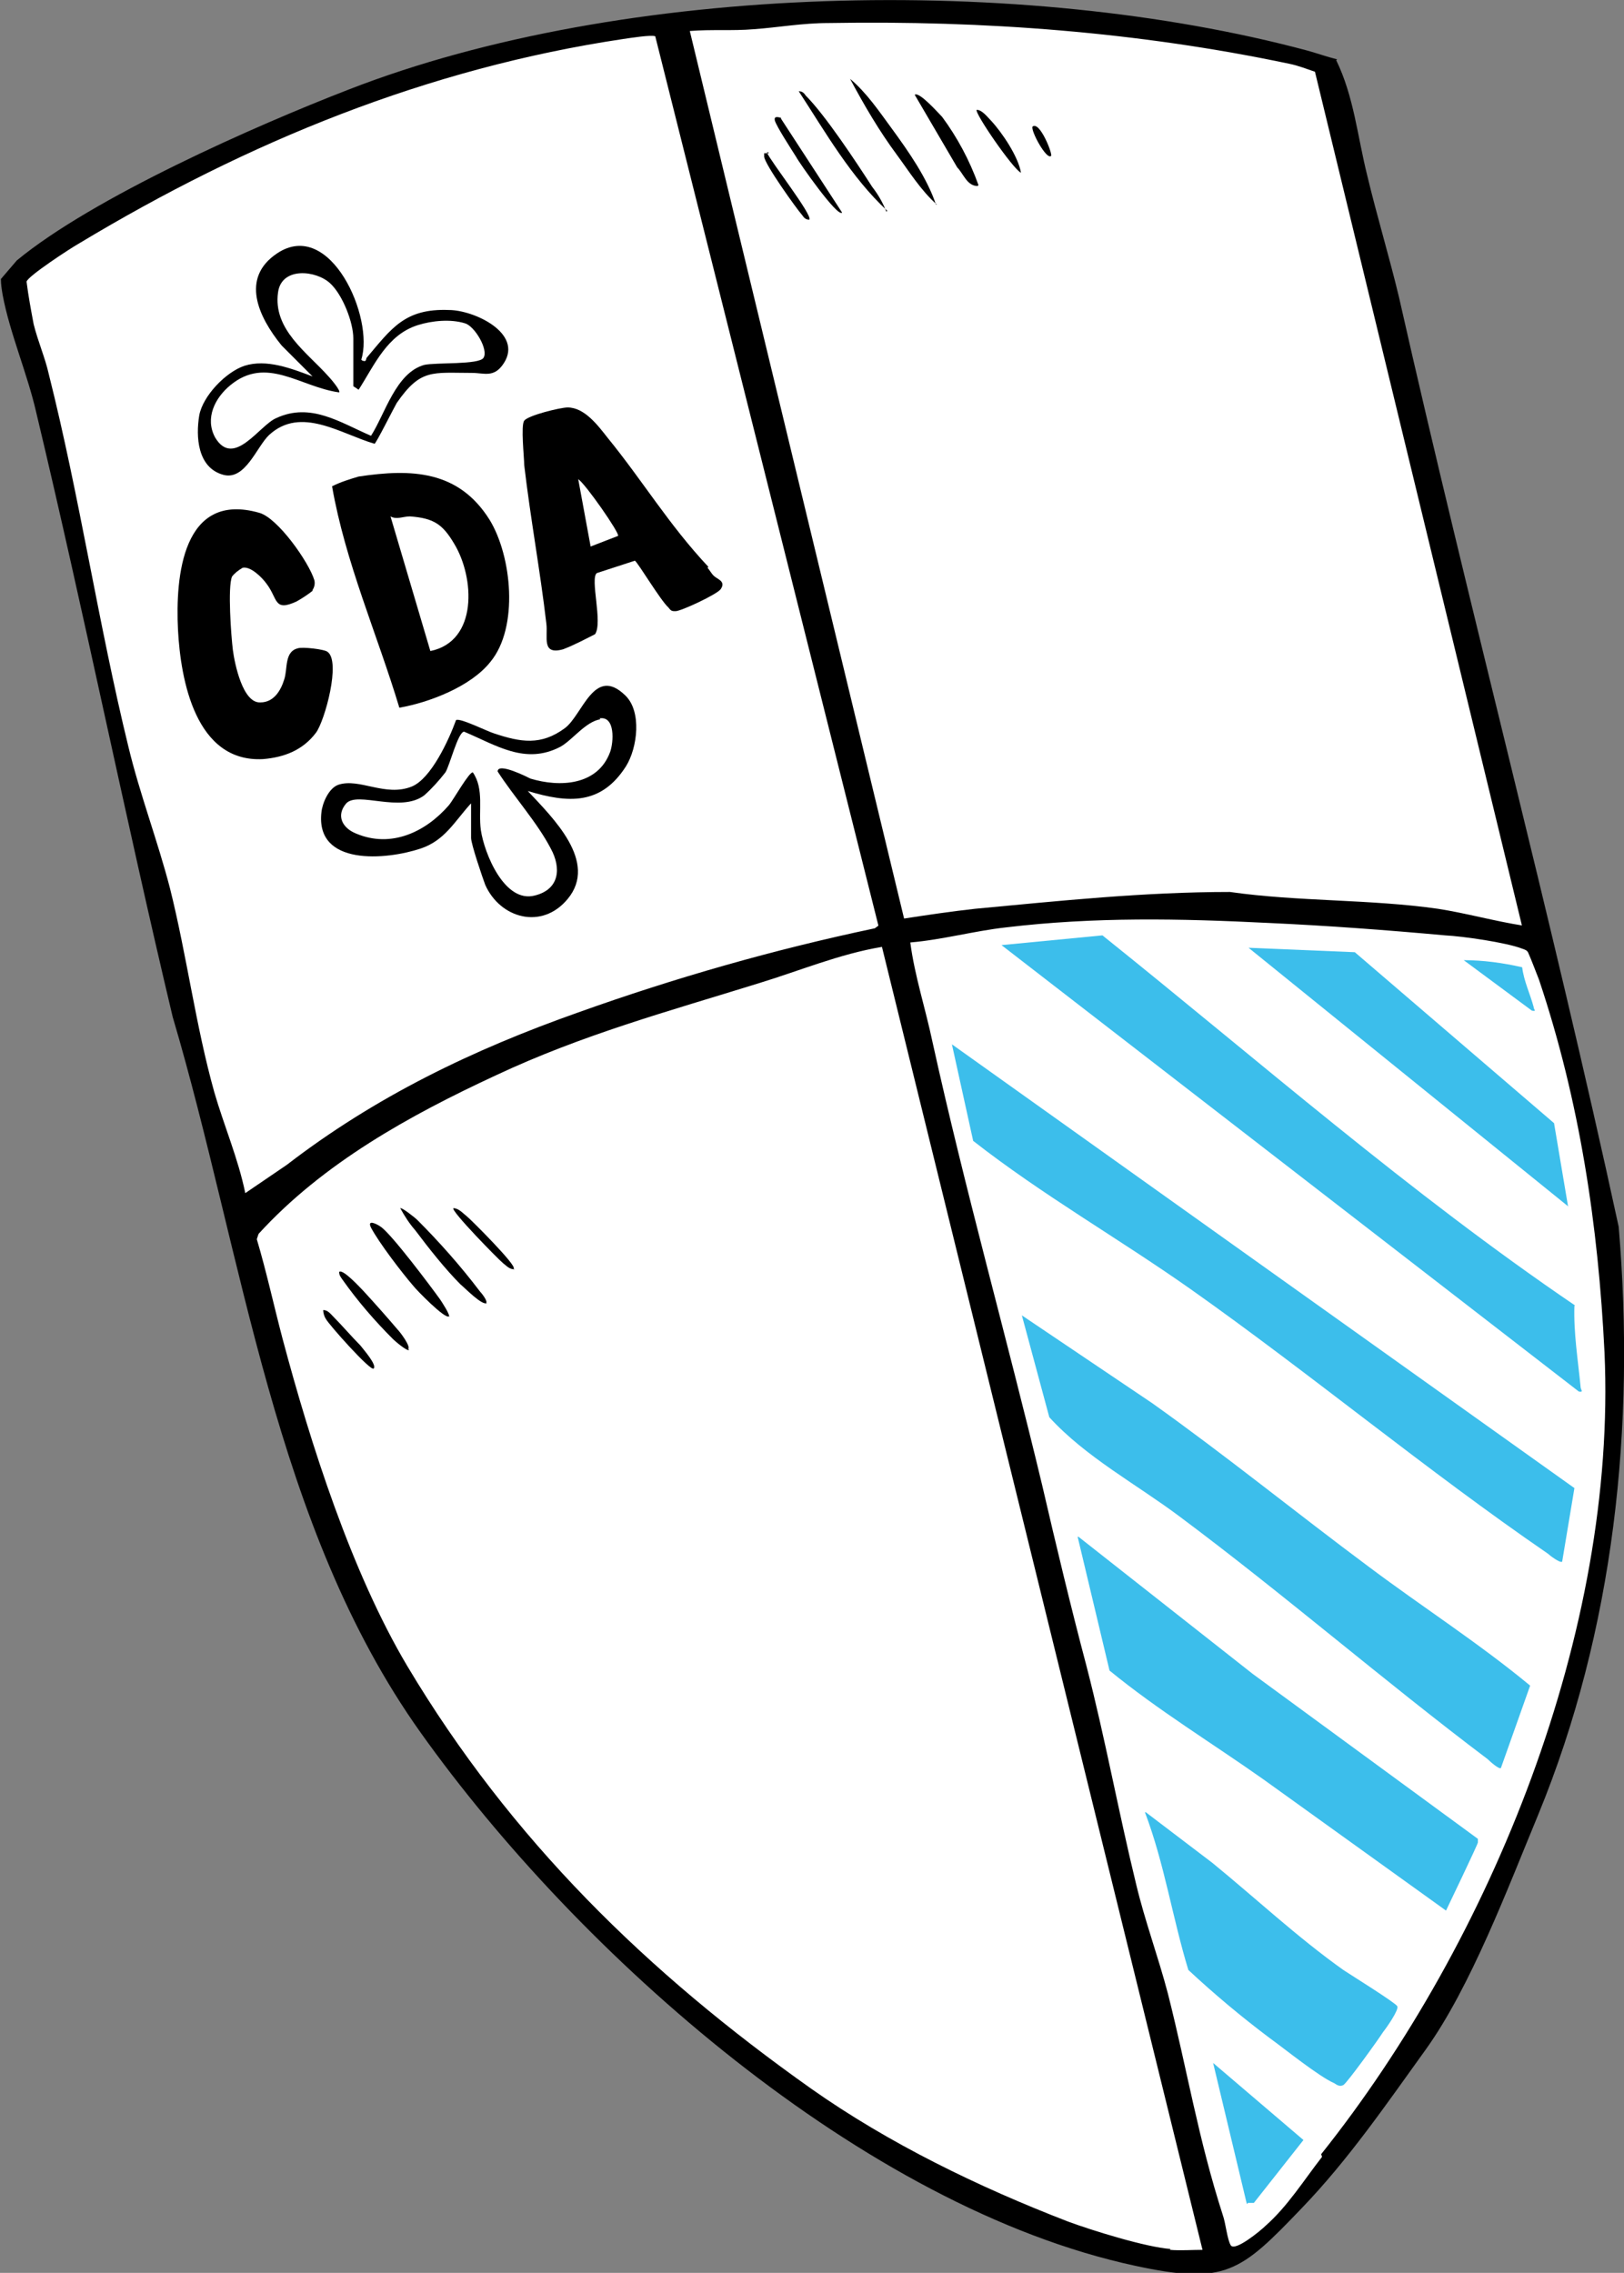 <?xml version="1.0" encoding="UTF-8"?>
<svg id="Layer_2" xmlns="http://www.w3.org/2000/svg" xmlns:xlink="http://www.w3.org/1999/xlink" version="1.1" viewBox="0 0 183.4 256.6">
  <rect x="0" y="0" width="183.4" height="256.6" fill="#808080" stroke="none"/>
  <!-- Generator: Adobe Illustrator 29.6.1, SVG Export Plug-In . SVG Version: 2.1.1 Build 9)  -->
  <defs>
    <style>
      .st0 {
        fill: none;
      }

      .st1 {
        fill: #3cbeeb;
      }

      .st2 {
        fill: #fff;
      }

      .st3 {
        clip-path: url(#clippath);
      }
    </style>
    <clipPath id="clippath">
      <rect class="st0" width="183.4" height="256.6"/>
    </clipPath>
  </defs>
  <g id="Layer_1-2">
    <g>
      <polygon class="st2" points="1.8 31 17 21.1 46.1 8.3 69.4 3.5 88.7 1.6 102 1.3 118.8 2 132.5 3.9 149.9 7.3 177.4 118.9 180.9 134.7 181.6 144.8 182.4 158.8 181 171.6 178.8 185.8 175.7 195.2 172.6 204.4 168 216.4 161 229.8 155.6 237.1 147.2 247.7 141.5 253.4 137.8 254.9 129.2 254.9 113.8 249.9 93.1 238.6 70.6 220.2 52.4 200.5 41.3 183.2 32.8 161.5 26.3 135 15.2 90.7 7.6 56.7 2 34.5 1.8 31"/>
      <g class="st3">
        <g id="Group_9115">
          <path id="Path_7198" d="M150.9,6.8c2,4.1,2.4,8.6,3.5,13,1.1,4.6,2.5,9.2,3.6,13.8,7.9,35,17.2,69.8,24.8,104.9,1.9,22.5-.5,45.5-9.1,66.4-3.4,8.2-7.6,19.4-12.7,26.5-4.4,6.1-8.7,12.4-14,17.9-6.9,7.2-8.6,8.7-18.8,6.5-30.7-6.6-62.9-35.2-80.7-60.2-16.6-23.3-20-53.8-28-80.8-5.4-22.7-10-45.6-15.4-68.2-1-4.4-3-9-3.8-13.3-.1-.6-.2-1.2-.2-1.8.6-.7,1.2-1.4,1.8-2.1,8.6-7.1,26.9-15.2,37.5-19.3C70.5-2,115.5-2.9,147.6,5.7c1.1.3,2.2.7,3.4,1M171.9,104.6l-23.4-96.5c-.9-.3-1.9-.7-2.9-.9-17.1-3.6-34.5-4.9-52-4.6-3,0-5.7.5-8.5.7-2.4.2-4.8,0-7.2.2l24.2,100.2c2.6-.4,5.3-.8,8-1.1,9.6-.9,19.1-1.9,28.8-1.9,7.7,1.1,15.8.8,23.5,1.9,3.2.5,6.4,1.4,9.6,1.9M74,4.1c-.4-.2-2.9.2-3.6.3-22.1,3.3-42.4,11.6-61.5,23.1-.9.5-5.8,3.7-5.9,4.3.2,1.6.5,3.2.8,4.8.5,2,1.3,3.8,1.7,5.6,3.5,13.9,5.6,28.2,9,42.1,1.3,5.4,3.3,10.6,4.7,16,1.9,7.6,2.9,15.5,5,23,1.1,3.8,2.7,7.5,3.5,11.4l4.7-3.2c10-7.7,21-13,32.9-17.2,10.9-3.9,22.1-7.1,33.5-9.5l.4-.3L74,4.1ZM149.2,243.2c19.3-24.2,33.4-59.1,32-90.5-.7-14.3-2.8-28.4-7.4-42.1-.4-1-.8-2.1-1.2-3-.1-.3-.4-.4-.7-.5-1.8-.7-6.7-1.4-8.7-1.5-6.6-.6-13.3-1.1-19.9-1.4-10-.5-19.7-.7-29.7.5-3.6.4-7.2,1.4-10.8,1.7.5,3.8,1.7,7.4,2.5,11.2,3.7,16.8,8.4,33.4,12.4,50.1,1.6,6.9,3.2,13.6,5,20.4,2.1,8.1,3.6,16.4,5.6,24.6,1,4.2,2.5,8.2,3.6,12.4,2.2,8.7,3.4,16.3,6.2,25,.3.8.5,2.8.9,3.4.5.7,3.4-1.7,3.9-2.2,2.5-2.2,4.3-5.1,6.4-7.8M132.1,254c1.2.1,2.5,0,3.7,0l-36.2-147.1c-4.8.8-9.3,2.7-13.9,4.1-10.3,3.2-19.9,5.8-29.7,10.4-9.7,4.5-19.5,9.9-26.8,17.9l-.2.6c1.1,3.7,1.9,7.4,2.9,11.2,3.2,12,7.8,26.4,14.1,37,11.7,19.6,27.1,34.6,45.6,47.7,8.8,6.2,18.9,11.1,29,15,2.7,1,8.8,2.9,11.6,3.1"/>
          <path id="Path_7199" d="M50.7,148.6c-.4.4-3.7-3-4-3.4-1.3-1.5-3.9-4.9-4.8-6.6-.5-1,.7-.4,1.1-.1,1.2.8,5.7,6.8,6.7,8.2.2.3,1.2,1.8,1,2"/>
          <path id="Path_7200" d="M55,147.1c-.5.4-2.6-1.8-3-2.1-1.7-1.7-3.6-4.1-5.1-6.1-.7-.8-1.2-1.6-1.7-2.5.2-.1,1.7,1.1,1.9,1.3,2.5,2.5,4.9,5.2,7.1,8.1.2.2.9,1.1.7,1.3"/>
          <path id="Path_7201" d="M46.2,152.4c-.2.2-1.6-1-1.8-1.2-2.1-2.1-4-4.3-5.7-6.7-.2-.3-.4-.5-.4-.9.4-.4,2.4,1.8,2.7,2.1,1.2,1.3,2.8,3.1,3.9,4.4.3.3,1.5,1.9,1.2,2.2"/>
          <path id="Path_7202" d="M42.2,154.5c-.3.4-5.1-5-5.4-5.6-.2-.3-.3-.7-.3-1,.5,0,.8.4,1.1.7.9.9,2.2,2.4,3.1,3.3.3.4,1.9,2.2,1.5,2.6"/>
          <path id="Path_7203" d="M58.1,143.3c-.6,0-.9-.4-1.3-.7-.5-.4-5.9-5.9-5.6-6.2.6,0,1.1.6,1.5.9.5.4,5.7,5.6,5.3,5.9"/>
          <path id="Path_7204" d="M105.8,23.1c-1.8-1.6-3.1-3.7-4.5-5.6-2-2.7-3.7-5.6-5.3-8.6,1.9,1.6,3.3,3.7,4.7,5.6,1.9,2.6,4,5.6,5,8.6"/>
          <path id="Path_7205" d="M110.4,21c-1.2,0-1.6-1.4-2.3-2.1l-4.8-8.2c.5-.4,2.7,2.1,3.1,2.5,1.7,2.3,3.1,4.9,4.1,7.7"/>
          <path id="Path_7206" d="M100.2,23.8c-4.1-3.8-7-8.9-10-13.5.4,0,.6.2.8.5,2.2,2.2,5.7,7.5,7.5,10.3.7.9,1.2,1.8,1.6,2.8"/>
          <path id="Path_7207" d="M88.2,13.4l6.9,10.6c-.5.6-4.9-5.7-5.2-6.3-.5-.8-2.2-3.4-2.4-4.1-.1-.5.3-.4.7-.3"/>
          <path id="Path_7208" d="M115.3,19.5c-.9-.4-5.3-6.8-5-7.1.6,0,1.2.8,1.6,1.2,1.3,1.4,3.1,4.1,3.4,5.9"/>
          <path id="Path_7209" d="M86.6,17.2c.4,1,5.2,7.1,4.8,7.6-.4,0-.6-.2-.8-.5-.7-.8-4.2-5.7-4.3-6.6,0-.1,0-.3,0-.4h.5c0-.1,0-.1,0-.1Z"/>
          <path id="Path_7210" d="M118.7,17.6c-.5.5-2.3-2.8-2.1-3.3.8-.7,2.3,3.1,2.1,3.3"/>
          <path id="Path_7211" d="M79.9,64.1c.2.2.4.6.7.9.4.4,1.4.6.8,1.5-.4.6-4.5,2.5-5.1,2.5-.4,0-.5,0-.8-.4-.9-.8-3.4-5-3.8-5.3l-4.3,1.4c-.8.6.7,5.6-.2,6.9-1.2.6-2.3,1.2-3.6,1.7-2.5.7-1.7-1.4-1.9-2.9-.7-6-1.8-11.9-2.5-17.9,0-.8-.4-4.5,0-5,.4-.6,4.1-1.5,4.9-1.5,1.9,0,3.4,2,4.5,3.4,4,4.9,6.9,9.8,11.4,14.6M69.8,60.5c.2-.3-3.7-5.9-4.5-6.4l1.4,7.6,3.1-1.2Z"/>
          <path id="Path_7212" d="M45.1,79.9c-2.5-8.3-6.1-16.4-7.6-25,1-.5,2-.8,3-1.1,6-.9,11.3-.7,14.8,4.9,2.5,4.1,3.3,12.1.1,16-2.2,2.8-6.9,4.6-10.3,5.2M48.6,73.5c5.4-1.1,5-8.3,2.7-12.1-1.3-2.2-2.3-2.9-5-3.1-.8,0-1.5.4-2.2,0l4.5,15.2h0Z"/>
          <path id="Path_7213" d="M35.3,66.7c-.5.4-1.1.8-1.8,1.2-2.6,1.2-2.1-.3-3.4-2-.5-.7-1.8-2-2.7-1.8-.5.3-.9.6-1.2,1-.5,1.2-.1,6.7.1,8.3.2,1.5,1.1,6,3.1,5.9,1.5,0,2.3-1.3,2.7-2.6.4-1.2,0-3.1,1.5-3.5.5-.2,3.1.1,3.4.4,1.5,1.1-.3,7.7-1.3,9.1-1.5,2-3.6,2.8-6,3-7.6.4-9.3-8.9-9.6-14.6-.3-6,.5-15.7,9.2-13.2,2.1.6,5.6,5.6,6.2,7.6.1.4,0,.8-.2,1.1"/>
          <path id="Path_7214" d="M53.1,90.8c-1.8,2-2.9,4.1-5.6,5-3.9,1.3-11.9,2-11.2-4.1.1-1,.8-2.7,1.9-3.1,2.4-.8,5.3,1.4,8.3.2,2.2-.9,4.2-5.3,5-7.5.4-.3,3.6,1.3,4.3,1.5,3,1,5.3,1.4,8-.6,2-1.5,3.3-7.1,6.8-3.7,1.9,1.8,1.4,5.9.1,8-2.8,4.4-6.5,4.2-11.1,2.8,2.8,3,8,8,4.5,12.2-2.9,3.5-7.6,2.2-9.3-1.6-.3-.8-1.6-4.6-1.6-5.3v-3.9h0ZM67.8,81.2c-1.7.3-3.1,2.3-4.5,3.1-4,2.1-7.3-.2-10.9-1.7-.7.1-1.6,3.8-2.1,4.6-.7.9-1.5,1.8-2.4,2.6-2.7,2-7.5-.5-8.8.9-1.2,1.4-.4,2.8,1.1,3.4,4,1.7,7.9-.2,10.5-3.2.5-.6,2.3-3.8,2.7-3.7,1.3,1.9.6,4.3.9,6.5.4,2.7,2.7,8.3,6.1,7.4,2.8-.7,3-3.1,1.8-5.3-1.5-2.9-4.2-5.9-6-8.7,0-1.1,3.5.7,3.7.8,3.3,1,7.6.8,9-3,.4-1.1.6-4.1-1.2-3.8"/>
          <path id="Path_7215" d="M40.9,40.7c.5.2.4-.1.5-.3,2.8-3.3,4.3-5.6,9.3-5.4,2.8,0,8.4,2.6,6.2,6-1.1,1.7-2.2,1.1-3.6,1.1-4.5,0-5.8-.5-8.5,3.4-.4.7-2.3,4.5-2.5,4.6-3.8-1.1-8.3-4.3-11.9-1-1.4,1.3-2.7,5.2-5.2,4.5-2.9-.8-3.1-4.3-2.7-6.7.4-2.2,3-4.9,5.1-5.6,2.5-.8,5.3.3,7.7,1.2l-3.5-3.5c-2.6-3.2-4.7-7.6-.5-10.4,6-4,11,7.3,9.5,12M39.9,43.4v-5.2c0-1.8-1.2-4.9-2.6-6.2-1.6-1.5-5.5-1.9-5.9,1-.6,4.2,3.3,6.8,5.7,9.5.2.2,1.4,1.6,1.2,1.8-4.4-.6-8.2-4.2-12.3-.8-1.7,1.4-2.9,3.7-1.7,5.9,2.1,3.5,5-1.4,6.9-2.2,3.9-1.8,7.2.5,10.7,2,1.6-2.5,2.8-7.1,6-8,1.3-.3,6.2,0,6.7-.8.6-.9-1-3.6-2.1-3.9-1.6-.5-3.7-.3-5.3.2-3.5,1.1-4.9,4.5-6.7,7.3l-.6-.4h0Z"/>
          <path id="Path_7216" class="st1" d="M176.4,176.3c-.2.2-1.4-.7-1.6-.9-13.7-9.4-26.8-20.3-40.4-29.9-8.1-5.7-16.7-10.6-24.5-16.7l-2.4-10.9,70.3,50.1-1.4,8.4h0Z"/>
          <path id="Path_7217" class="st1" d="M169.5,199.6c-.2.2-1.3-.8-1.5-1-11.8-8.9-23-18.6-34.8-27.4-4.8-3.6-10.6-6.7-14.7-11.2l-3.1-11.5,14.7,9.9c8.3,5.9,16.3,12.4,24.5,18.5,6,4.5,12.4,8.6,18.2,13.4l-3.3,9.3h0Z"/>
          <path id="Path_7218" class="st1" d="M177.8,147.4c-.1,3.1.4,6.1.7,9.2,0,.3.4.6-.2.5l-65.2-50.4,11.4-1.1c17.6,14.1,34.7,29.1,53.4,41.8"/>
          <path id="Path_7219" class="st1" d="M121.8,173.5l19.7,15.5,25.4,18.6v.4c.1,0-3.6,7.7-3.6,7.7l-20.6-14.8c-5.8-4.1-11.9-7.8-17.4-12.3l-3.6-15.1h0Z"/>
          <path id="Path_7220" class="st1" d="M129.4,204.6l7.5,5.7c4.9,4,9.6,8.4,14.8,12.1.9.6,5.9,3.7,6.1,4.1.2.4-1.2,2.4-1.6,2.9-.5.8-4.1,5.8-4.5,6-.4.2-.7,0-1-.2-1.8-.8-5.5-3.8-7.3-5.1-3.2-2.4-6.3-5-9.2-7.7-1.8-5.9-2.7-12-4.9-17.8"/>
          <path id="Path_7221" class="st1" d="M177.1,136.2l-36.1-29.2,12,.5,22.5,19.3,1.6,9.5h0Z"/>
          <path id="Path_7222" class="st1" d="M140.8,248.8l-3.8-15.9,10.2,8.7-5.6,7.1h-.7c0,.1,0,.1,0,.1Z"/>
          <path id="Path_7223" class="st1" d="M171.9,109.2c.2,1.6.9,3,1.3,4.5,0,.3.4.5-.2.4l-7.7-5.7c2.2,0,4.4.3,6.6.8"/>
        </g>
      </g>
    </g>
  </g>
</svg>